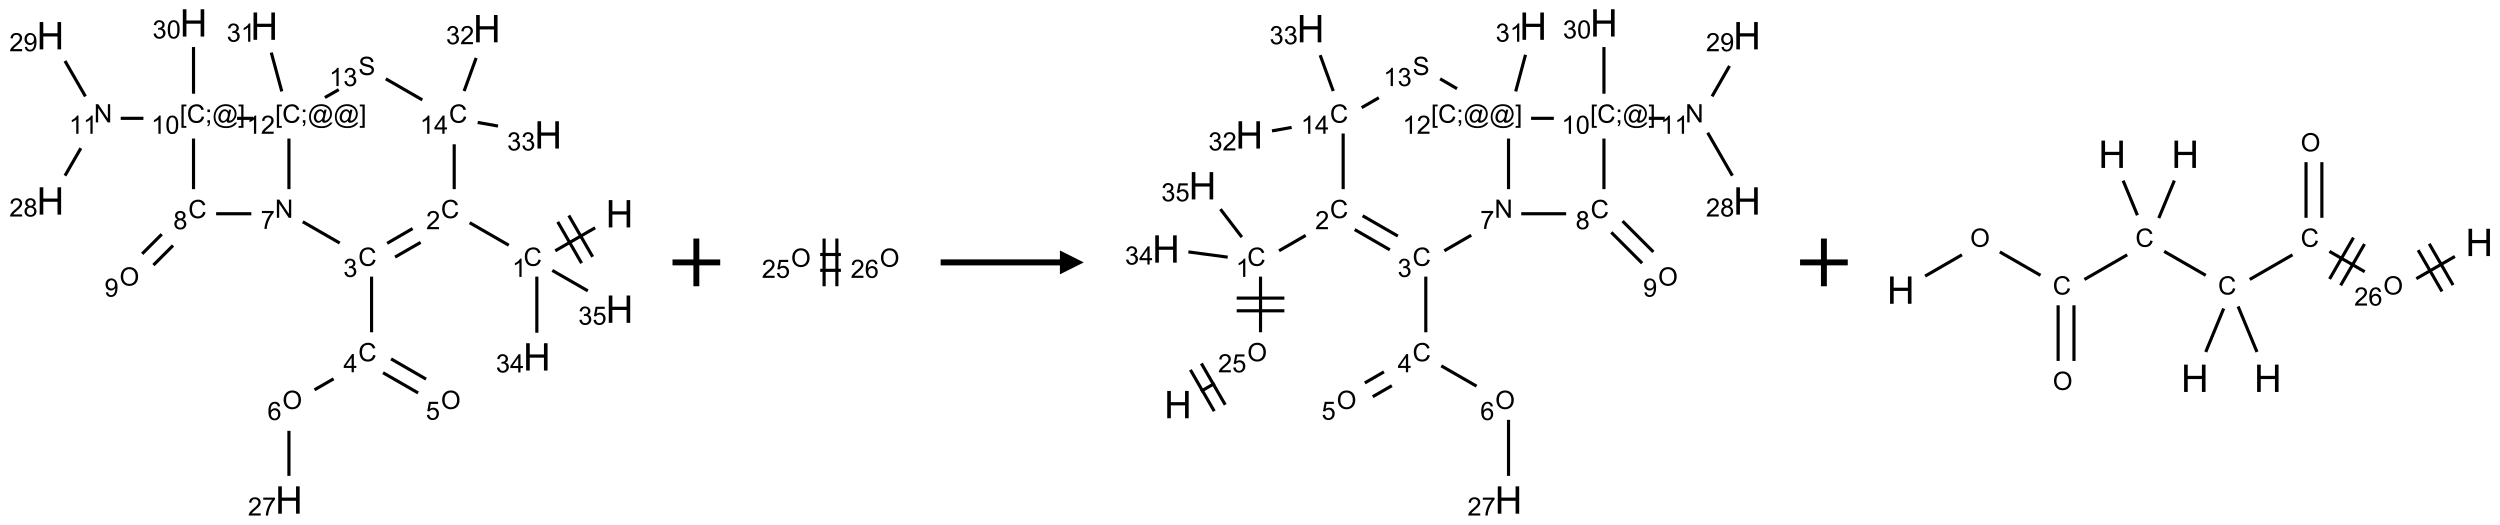 <?xml version="1.0" encoding="UTF-8"?>
<svg xmlns="http://www.w3.org/2000/svg" xmlns:xlink="http://www.w3.org/1999/xlink" width="1048" height="220" viewBox="0 0 1048 220">
<defs>
<g>
<g id="glyph-0-0">
<path d="M 2 0 L 2 -10 L 10 -10 L 10 0 Z M 2.25 -0.25 L 9.75 -0.25 L 9.75 -9.75 L 2.25 -9.75 Z M 2.25 -0.25 "/>
</g>
<g id="glyph-0-1">
<path d="M 1.281 0 L 1.281 -11.453 L 2.797 -11.453 L 2.797 -6.75 L 8.75 -6.75 L 8.75 -11.453 L 10.266 -11.453 L 10.266 0 L 8.75 0 L 8.75 -5.398 L 2.797 -5.398 L 2.797 0 Z M 1.281 0 "/>
</g>
<g id="glyph-1-0">
<path d="M 1.332 0 L 1.332 -6.668 L 6.668 -6.668 L 6.668 0 Z M 1.5 -0.168 L 6.5 -0.168 L 6.5 -6.5 L 1.5 -6.5 Z M 1.5 -0.168 "/>
</g>
<g id="glyph-1-1">
<path d="M 6.27 -2.676 L 7.281 -2.422 C 7.07 -1.594 6.688 -0.961 6.137 -0.523 C 5.586 -0.086 4.914 0.129 4.121 0.129 C 3.297 0.129 2.629 -0.039 2.113 -0.371 C 1.598 -0.707 1.203 -1.191 0.934 -1.828 C 0.664 -2.465 0.531 -3.145 0.531 -3.875 C 0.531 -4.672 0.684 -5.363 0.988 -5.957 C 1.293 -6.547 1.723 -6.996 2.285 -7.305 C 2.844 -7.613 3.461 -7.766 4.137 -7.766 C 4.898 -7.766 5.543 -7.57 6.062 -7.184 C 6.582 -6.793 6.945 -6.246 7.152 -5.543 L 6.156 -5.309 C 5.98 -5.863 5.723 -6.266 5.387 -6.52 C 5.051 -6.773 4.625 -6.902 4.113 -6.902 C 3.527 -6.902 3.039 -6.762 2.645 -6.48 C 2.25 -6.199 1.973 -5.82 1.812 -5.348 C 1.652 -4.871 1.574 -4.383 1.574 -3.879 C 1.574 -3.23 1.668 -2.664 1.855 -2.18 C 2.047 -1.695 2.34 -1.332 2.738 -1.094 C 3.137 -0.855 3.57 -0.734 4.035 -0.734 C 4.602 -0.734 5.082 -0.898 5.473 -1.223 C 5.867 -1.551 6.133 -2.035 6.27 -2.676 Z M 6.27 -2.676 "/>
</g>
<g id="glyph-1-2">
<path d="M 3.973 0 L 3.035 0 L 3.035 -5.973 C 2.809 -5.758 2.516 -5.543 2.148 -5.328 C 1.781 -5.113 1.453 -4.953 1.16 -4.844 L 1.16 -5.75 C 1.684 -5.996 2.145 -6.297 2.535 -6.645 C 2.93 -6.996 3.207 -7.336 3.371 -7.668 L 3.973 -7.668 Z M 3.973 0 "/>
</g>
<g id="glyph-1-3">
<path d="M 5.371 -0.902 L 5.371 0 L 0.324 0 C 0.316 -0.227 0.352 -0.441 0.434 -0.652 C 0.562 -0.996 0.766 -1.332 1.051 -1.668 C 1.332 -2 1.742 -2.387 2.277 -2.824 C 3.105 -3.504 3.668 -4.043 3.957 -4.441 C 4.25 -4.84 4.395 -5.215 4.395 -5.566 C 4.395 -5.938 4.262 -6.254 3.996 -6.508 C 3.73 -6.762 3.387 -6.891 2.957 -6.891 C 2.508 -6.891 2.145 -6.754 1.875 -6.484 C 1.605 -6.215 1.469 -5.84 1.465 -5.359 L 0.5 -5.457 C 0.566 -6.176 0.812 -6.727 1.246 -7.102 C 1.676 -7.477 2.254 -7.668 2.98 -7.668 C 3.711 -7.668 4.293 -7.465 4.719 -7.059 C 5.145 -6.652 5.359 -6.148 5.359 -5.547 C 5.359 -5.242 5.297 -4.941 5.172 -4.645 C 5.047 -4.352 4.84 -4.039 4.551 -3.715 C 4.262 -3.387 3.777 -2.938 3.105 -2.371 C 2.543 -1.898 2.18 -1.578 2.02 -1.41 C 1.859 -1.242 1.73 -1.07 1.625 -0.902 Z M 5.371 -0.902 "/>
</g>
<g id="glyph-1-4">
<path d="M 0.449 -2.016 L 1.387 -2.141 C 1.492 -1.609 1.676 -1.227 1.934 -0.992 C 2.191 -0.758 2.508 -0.641 2.879 -0.641 C 3.32 -0.641 3.695 -0.793 3.996 -1.098 C 4.301 -1.402 4.453 -1.781 4.453 -2.234 C 4.453 -2.664 4.312 -3.02 4.031 -3.301 C 3.75 -3.578 3.391 -3.719 2.957 -3.719 C 2.781 -3.719 2.562 -3.684 2.297 -3.613 L 2.402 -4.438 C 2.465 -4.43 2.516 -4.426 2.551 -4.426 C 2.949 -4.426 3.312 -4.531 3.629 -4.738 C 3.949 -4.949 4.109 -5.27 4.109 -5.703 C 4.109 -6.047 3.992 -6.332 3.762 -6.559 C 3.527 -6.785 3.227 -6.895 2.859 -6.895 C 2.496 -6.895 2.191 -6.781 1.949 -6.551 C 1.707 -6.324 1.547 -5.98 1.48 -5.52 L 0.543 -5.688 C 0.656 -6.316 0.918 -6.805 1.324 -7.148 C 1.73 -7.492 2.234 -7.668 2.84 -7.668 C 3.254 -7.668 3.641 -7.578 3.988 -7.398 C 4.34 -7.219 4.609 -6.977 4.793 -6.668 C 4.98 -6.359 5.074 -6.031 5.074 -5.684 C 5.074 -5.352 4.984 -5.051 4.809 -4.781 C 4.629 -4.512 4.367 -4.297 4.02 -4.137 C 4.473 -4.031 4.824 -3.816 5.074 -3.488 C 5.324 -3.16 5.449 -2.75 5.449 -2.254 C 5.449 -1.59 5.203 -1.023 4.719 -0.559 C 4.234 -0.098 3.617 0.137 2.875 0.137 C 2.203 0.137 1.648 -0.062 1.207 -0.465 C 0.762 -0.863 0.512 -1.379 0.449 -2.016 Z M 0.449 -2.016 "/>
</g>
<g id="glyph-1-5">
<path d="M 3.449 0 L 3.449 -1.828 L 0.137 -1.828 L 0.137 -2.688 L 3.621 -7.637 L 4.387 -7.637 L 4.387 -2.688 L 5.418 -2.688 L 5.418 -1.828 L 4.387 -1.828 L 4.387 0 Z M 3.449 -2.688 L 3.449 -6.129 L 1.059 -2.688 Z M 3.449 -2.688 "/>
</g>
<g id="glyph-1-6">
<path d="M 0.516 -3.719 C 0.516 -4.984 0.855 -5.977 1.535 -6.695 C 2.215 -7.414 3.094 -7.77 4.172 -7.77 C 4.875 -7.77 5.512 -7.602 6.078 -7.266 C 6.645 -6.93 7.074 -6.461 7.371 -5.855 C 7.668 -5.254 7.816 -4.57 7.816 -3.809 C 7.816 -3.035 7.66 -2.34 7.348 -1.73 C 7.035 -1.117 6.594 -0.656 6.02 -0.34 C 5.449 -0.027 4.828 0.129 4.168 0.129 C 3.449 0.129 2.805 -0.043 2.238 -0.391 C 1.672 -0.738 1.246 -1.211 0.953 -1.812 C 0.66 -2.414 0.516 -3.047 0.516 -3.719 Z M 1.559 -3.703 C 1.559 -2.781 1.805 -2.059 2.301 -1.527 C 2.793 -1 3.414 -0.734 4.16 -0.734 C 4.922 -0.734 5.547 -1 6.039 -1.535 C 6.531 -2.07 6.777 -2.828 6.777 -3.812 C 6.777 -4.434 6.672 -4.977 6.461 -5.441 C 6.25 -5.902 5.945 -6.262 5.539 -6.52 C 5.133 -6.773 4.68 -6.902 4.176 -6.902 C 3.461 -6.902 2.848 -6.656 2.332 -6.164 C 1.816 -5.672 1.559 -4.852 1.559 -3.703 Z M 1.559 -3.703 "/>
</g>
<g id="glyph-1-7">
<path d="M 0.441 -2 L 1.426 -2.082 C 1.5 -1.605 1.668 -1.242 1.934 -1.004 C 2.199 -0.762 2.52 -0.641 2.895 -0.641 C 3.348 -0.641 3.73 -0.812 4.043 -1.152 C 4.355 -1.492 4.512 -1.941 4.512 -2.504 C 4.512 -3.039 4.359 -3.461 4.059 -3.77 C 3.758 -4.078 3.367 -4.234 2.879 -4.234 C 2.578 -4.234 2.305 -4.164 2.062 -4.027 C 1.82 -3.891 1.629 -3.715 1.488 -3.496 L 0.609 -3.609 L 1.348 -7.531 L 5.145 -7.531 L 5.145 -6.637 L 2.098 -6.637 L 1.688 -4.582 C 2.145 -4.902 2.625 -5.062 3.129 -5.062 C 3.797 -5.062 4.359 -4.832 4.816 -4.371 C 5.277 -3.91 5.504 -3.312 5.504 -2.59 C 5.504 -1.898 5.305 -1.301 4.902 -0.797 C 4.41 -0.18 3.742 0.129 2.895 0.129 C 2.199 0.129 1.633 -0.062 1.195 -0.453 C 0.758 -0.844 0.504 -1.359 0.441 -2 Z M 0.441 -2 "/>
</g>
<g id="glyph-1-8">
<path d="M 5.309 -5.766 L 4.375 -5.691 C 4.293 -6.059 4.172 -6.328 4.02 -6.496 C 3.766 -6.762 3.453 -6.895 3.082 -6.895 C 2.785 -6.895 2.523 -6.812 2.297 -6.645 C 2 -6.43 1.77 -6.117 1.598 -5.703 C 1.43 -5.289 1.34 -4.703 1.332 -3.938 C 1.559 -4.281 1.836 -4.535 2.16 -4.703 C 2.488 -4.871 2.828 -4.953 3.188 -4.953 C 3.812 -4.953 4.344 -4.723 4.785 -4.262 C 5.223 -3.801 5.441 -3.207 5.441 -2.48 C 5.441 -2 5.34 -1.555 5.133 -1.145 C 4.926 -0.73 4.641 -0.418 4.281 -0.199 C 3.922 0.02 3.512 0.129 3.051 0.129 C 2.27 0.129 1.633 -0.156 1.141 -0.73 C 0.648 -1.305 0.402 -2.254 0.402 -3.574 C 0.402 -5.051 0.672 -6.121 1.219 -6.793 C 1.695 -7.375 2.336 -7.668 3.141 -7.668 C 3.742 -7.668 4.234 -7.5 4.617 -7.16 C 5 -6.824 5.23 -6.359 5.309 -5.766 Z M 1.48 -2.473 C 1.48 -2.152 1.547 -1.844 1.684 -1.547 C 1.82 -1.25 2.016 -1.027 2.262 -0.871 C 2.508 -0.719 2.766 -0.641 3.035 -0.641 C 3.434 -0.641 3.773 -0.801 4.059 -1.121 C 4.344 -1.441 4.484 -1.875 4.484 -2.422 C 4.484 -2.949 4.344 -3.367 4.062 -3.668 C 3.781 -3.973 3.426 -4.125 3 -4.125 C 2.578 -4.125 2.219 -3.973 1.922 -3.668 C 1.625 -3.363 1.48 -2.969 1.48 -2.473 Z M 1.48 -2.473 "/>
</g>
<g id="glyph-1-9">
<path d="M 0.504 -6.637 L 0.504 -7.535 L 5.449 -7.535 L 5.449 -6.809 C 4.961 -6.289 4.48 -5.602 4.004 -4.746 C 3.527 -3.887 3.156 -3.004 2.895 -2.098 C 2.707 -1.461 2.59 -0.762 2.535 0 L 1.574 0 C 1.582 -0.602 1.703 -1.328 1.926 -2.176 C 2.152 -3.027 2.477 -3.848 2.898 -4.637 C 3.32 -5.426 3.77 -6.094 4.246 -6.637 Z M 0.504 -6.637 "/>
</g>
<g id="glyph-1-10">
<path d="M 0.812 0 L 0.812 -7.637 L 1.848 -7.637 L 5.859 -1.641 L 5.859 -7.637 L 6.828 -7.637 L 6.828 0 L 5.793 0 L 1.781 -6 L 1.781 0 Z M 0.812 0 "/>
</g>
<g id="glyph-1-11">
<path d="M 1.887 -4.141 C 1.496 -4.281 1.207 -4.484 1.02 -4.75 C 0.832 -5.016 0.738 -5.328 0.738 -5.699 C 0.738 -6.254 0.938 -6.719 1.34 -7.098 C 1.738 -7.477 2.27 -7.668 2.934 -7.668 C 3.598 -7.668 4.137 -7.473 4.543 -7.086 C 4.949 -6.699 5.152 -6.227 5.152 -5.672 C 5.152 -5.316 5.059 -5.008 4.871 -4.746 C 4.688 -4.484 4.406 -4.281 4.027 -4.141 C 4.496 -3.988 4.852 -3.742 5.098 -3.402 C 5.34 -3.062 5.465 -2.656 5.465 -2.184 C 5.465 -1.531 5.234 -0.98 4.77 -0.535 C 4.309 -0.09 3.703 0.129 2.949 0.129 C 2.195 0.129 1.586 -0.094 1.125 -0.539 C 0.664 -0.984 0.434 -1.543 0.434 -2.207 C 0.434 -2.703 0.559 -3.121 0.809 -3.457 C 1.062 -3.793 1.422 -4.02 1.887 -4.141 Z M 1.699 -5.73 C 1.699 -5.367 1.812 -5.074 2.047 -4.844 C 2.281 -4.613 2.582 -4.5 2.953 -4.5 C 3.312 -4.5 3.609 -4.613 3.84 -4.84 C 4.07 -5.066 4.188 -5.348 4.188 -5.676 C 4.188 -6.02 4.07 -6.309 3.832 -6.543 C 3.594 -6.777 3.297 -6.895 2.941 -6.895 C 2.586 -6.895 2.289 -6.781 2.051 -6.551 C 1.816 -6.324 1.699 -6.047 1.699 -5.73 Z M 1.395 -2.203 C 1.395 -1.938 1.461 -1.676 1.586 -1.426 C 1.711 -1.176 1.902 -0.984 2.152 -0.848 C 2.402 -0.711 2.672 -0.641 2.957 -0.641 C 3.406 -0.641 3.777 -0.785 4.066 -1.074 C 4.359 -1.363 4.504 -1.727 4.504 -2.172 C 4.504 -2.625 4.355 -2.996 4.055 -3.293 C 3.754 -3.586 3.379 -3.734 2.926 -3.734 C 2.484 -3.734 2.121 -3.59 1.832 -3.297 C 1.543 -3.004 1.395 -2.641 1.395 -2.203 Z M 1.395 -2.203 "/>
</g>
<g id="glyph-1-12">
<path d="M 0.582 -1.766 L 1.484 -1.848 C 1.562 -1.426 1.707 -1.117 1.922 -0.926 C 2.137 -0.734 2.414 -0.641 2.75 -0.641 C 3.039 -0.641 3.289 -0.707 3.508 -0.84 C 3.727 -0.973 3.902 -1.148 4.043 -1.367 C 4.18 -1.586 4.297 -1.887 4.391 -2.262 C 4.484 -2.637 4.531 -3.016 4.531 -3.406 C 4.531 -3.449 4.531 -3.512 4.527 -3.594 C 4.34 -3.297 4.082 -3.055 3.758 -2.867 C 3.434 -2.68 3.082 -2.59 2.703 -2.59 C 2.07 -2.59 1.535 -2.816 1.098 -3.277 C 0.66 -3.734 0.441 -4.34 0.441 -5.09 C 0.441 -5.863 0.672 -6.484 1.129 -6.957 C 1.586 -7.43 2.156 -7.668 2.844 -7.668 C 3.34 -7.668 3.793 -7.531 4.207 -7.266 C 4.617 -7 4.93 -6.617 5.145 -6.121 C 5.355 -5.629 5.465 -4.91 5.465 -3.973 C 5.465 -2.996 5.359 -2.223 5.145 -1.645 C 4.934 -1.066 4.617 -0.625 4.199 -0.324 C 3.781 -0.02 3.293 0.129 2.73 0.129 C 2.133 0.129 1.645 -0.035 1.266 -0.367 C 0.887 -0.699 0.66 -1.164 0.582 -1.766 Z M 4.422 -5.137 C 4.422 -5.676 4.277 -6.102 3.992 -6.418 C 3.707 -6.734 3.359 -6.891 2.957 -6.891 C 2.543 -6.891 2.18 -6.719 1.871 -6.379 C 1.562 -6.039 1.406 -5.598 1.406 -5.059 C 1.406 -4.57 1.555 -4.176 1.848 -3.871 C 2.141 -3.566 2.5 -3.418 2.934 -3.418 C 3.367 -3.418 3.723 -3.57 4.004 -3.871 C 4.281 -4.176 4.422 -4.598 4.422 -5.137 Z M 4.422 -5.137 "/>
</g>
<g id="glyph-1-13">
<path d="M 0.723 2.121 L 0.723 -7.637 L 2.793 -7.637 L 2.793 -6.859 L 1.66 -6.859 L 1.66 1.344 L 2.793 1.344 L 2.793 2.121 Z M 0.723 2.121 "/>
</g>
<g id="glyph-1-14">
<path d="M 0.949 -4.465 L 0.949 -5.531 L 2.016 -5.531 L 2.016 -4.465 Z M 0.949 0 L 0.949 -1.066 L 2.016 -1.066 L 2.016 0 C 2.016 0.391 1.945 0.711 1.809 0.949 C 1.668 1.191 1.449 1.379 1.145 1.512 L 0.887 1.109 C 1.082 1.023 1.23 0.895 1.324 0.727 C 1.418 0.559 1.469 0.316 1.48 0 Z M 0.949 0 "/>
</g>
<g id="glyph-1-15">
<path d="M 6.047 -0.848 C 5.82 -0.59 5.57 -0.379 5.289 -0.223 C 5.008 -0.062 4.73 0.016 4.449 0.016 C 4.141 0.016 3.84 -0.074 3.547 -0.254 C 3.254 -0.434 3.02 -0.715 2.836 -1.09 C 2.652 -1.465 2.562 -1.875 2.562 -2.324 C 2.562 -2.875 2.703 -3.43 2.988 -3.98 C 3.27 -4.535 3.621 -4.953 4.043 -5.23 C 4.461 -5.508 4.871 -5.645 5.266 -5.645 C 5.566 -5.645 5.855 -5.566 6.129 -5.41 C 6.402 -5.25 6.641 -5.012 6.84 -4.688 L 7.016 -5.496 L 7.949 -5.496 L 7.199 -2 C 7.094 -1.516 7.043 -1.246 7.043 -1.191 C 7.043 -1.098 7.078 -1.02 7.148 -0.949 C 7.219 -0.883 7.305 -0.848 7.406 -0.848 C 7.59 -0.848 7.832 -0.953 8.129 -1.168 C 8.527 -1.445 8.84 -1.816 9.07 -2.285 C 9.301 -2.75 9.418 -3.234 9.418 -3.73 C 9.418 -4.309 9.27 -4.852 8.973 -5.355 C 8.676 -5.859 8.23 -6.262 7.645 -6.562 C 7.055 -6.863 6.406 -7.016 5.691 -7.016 C 4.879 -7.016 4.137 -6.824 3.465 -6.445 C 2.793 -6.066 2.273 -5.52 1.902 -4.809 C 1.535 -4.098 1.348 -3.34 1.348 -2.527 C 1.348 -1.676 1.535 -0.941 1.902 -0.328 C 2.273 0.285 2.809 0.742 3.508 1.035 C 4.207 1.328 4.984 1.473 5.832 1.473 C 6.742 1.473 7.504 1.32 8.121 1.016 C 8.734 0.711 9.195 0.34 9.5 -0.098 L 10.441 -0.098 C 10.266 0.266 9.961 0.637 9.531 1.016 C 9.102 1.395 8.59 1.695 7.996 1.914 C 7.402 2.133 6.688 2.246 5.848 2.246 C 5.078 2.246 4.367 2.145 3.715 1.949 C 3.066 1.75 2.512 1.453 2.051 1.055 C 1.594 0.656 1.25 0.199 1.016 -0.316 C 0.723 -0.973 0.578 -1.684 0.578 -2.441 C 0.578 -3.289 0.75 -4.098 1.098 -4.863 C 1.523 -5.805 2.125 -6.527 2.902 -7.027 C 3.684 -7.527 4.629 -7.777 5.738 -7.777 C 6.602 -7.777 7.375 -7.602 8.059 -7.246 C 8.746 -6.895 9.285 -6.371 9.684 -5.672 C 10.02 -5.07 10.188 -4.418 10.188 -3.715 C 10.188 -2.707 9.832 -1.812 9.125 -1.031 C 8.492 -0.328 7.801 0.02 7.051 0.02 C 6.812 0.02 6.617 -0.016 6.473 -0.09 C 6.324 -0.16 6.215 -0.266 6.145 -0.402 C 6.102 -0.488 6.066 -0.637 6.047 -0.848 Z M 3.527 -2.262 C 3.527 -1.785 3.641 -1.414 3.863 -1.152 C 4.09 -0.887 4.348 -0.754 4.641 -0.754 C 4.836 -0.754 5.039 -0.812 5.254 -0.93 C 5.469 -1.047 5.676 -1.219 5.871 -1.449 C 6.066 -1.676 6.23 -1.969 6.355 -2.32 C 6.48 -2.672 6.543 -3.027 6.543 -3.379 C 6.543 -3.852 6.426 -4.219 6.191 -4.48 C 5.957 -4.738 5.672 -4.871 5.332 -4.871 C 5.109 -4.871 4.902 -4.812 4.707 -4.699 C 4.512 -4.586 4.32 -4.406 4.137 -4.156 C 3.953 -3.906 3.805 -3.602 3.691 -3.246 C 3.582 -2.887 3.527 -2.559 3.527 -2.262 Z M 3.527 -2.262 "/>
</g>
<g id="glyph-1-16">
<path d="M 2.27 2.121 L 0.203 2.121 L 0.203 1.344 L 1.332 1.344 L 1.332 -6.859 L 0.203 -6.859 L 0.203 -7.637 L 2.27 -7.637 Z M 2.27 2.121 "/>
</g>
<g id="glyph-1-17">
<path d="M 0.441 -3.766 C 0.441 -4.668 0.535 -5.395 0.723 -5.945 C 0.906 -6.496 1.184 -6.922 1.551 -7.219 C 1.918 -7.516 2.375 -7.668 2.934 -7.668 C 3.344 -7.668 3.703 -7.586 4.012 -7.418 C 4.32 -7.254 4.574 -7.016 4.777 -6.707 C 4.977 -6.395 5.137 -6.016 5.25 -5.57 C 5.363 -5.125 5.422 -4.523 5.422 -3.766 C 5.422 -2.871 5.328 -2.148 5.145 -1.598 C 4.961 -1.047 4.688 -0.621 4.32 -0.32 C 3.953 -0.02 3.492 0.129 2.934 0.129 C 2.195 0.129 1.617 -0.133 1.199 -0.66 C 0.695 -1.297 0.441 -2.332 0.441 -3.766 Z M 1.406 -3.766 C 1.406 -2.512 1.555 -1.68 1.848 -1.262 C 2.141 -0.848 2.5 -0.641 2.934 -0.641 C 3.363 -0.641 3.727 -0.848 4.02 -1.266 C 4.312 -1.684 4.457 -2.516 4.457 -3.766 C 4.457 -5.023 4.312 -5.859 4.02 -6.27 C 3.727 -6.684 3.359 -6.891 2.922 -6.891 C 2.492 -6.891 2.148 -6.707 1.891 -6.344 C 1.566 -5.879 1.406 -5.02 1.406 -3.766 Z M 1.406 -3.766 "/>
</g>
<g id="glyph-1-18">
<path d="M 0.48 -2.453 L 1.434 -2.535 C 1.477 -2.152 1.582 -1.84 1.746 -1.598 C 1.91 -1.352 2.168 -1.152 2.516 -1.004 C 2.863 -0.852 3.254 -0.777 3.688 -0.777 C 4.074 -0.777 4.414 -0.832 4.707 -0.949 C 5.004 -1.062 5.223 -1.219 5.367 -1.418 C 5.512 -1.617 5.582 -1.836 5.582 -2.074 C 5.582 -2.312 5.516 -2.523 5.375 -2.699 C 5.234 -2.879 5.008 -3.031 4.688 -3.152 C 4.484 -3.23 4.031 -3.355 3.328 -3.523 C 2.625 -3.691 2.137 -3.852 1.855 -4 C 1.488 -4.191 1.219 -4.43 1.039 -4.711 C 0.859 -4.992 0.77 -5.312 0.77 -5.66 C 0.77 -6.047 0.879 -6.406 1.098 -6.742 C 1.316 -7.078 1.637 -7.332 2.059 -7.504 C 2.477 -7.68 2.945 -7.766 3.457 -7.766 C 4.023 -7.766 4.523 -7.676 4.957 -7.492 C 5.387 -7.309 5.719 -7.043 5.953 -6.688 C 6.188 -6.332 6.312 -5.934 6.328 -5.484 L 5.359 -5.41 C 5.309 -5.895 5.133 -6.258 4.832 -6.504 C 4.531 -6.75 4.086 -6.875 3.5 -6.875 C 2.891 -6.875 2.445 -6.762 2.164 -6.539 C 1.883 -6.316 1.746 -6.047 1.746 -5.73 C 1.746 -5.457 1.844 -5.23 2.043 -5.051 C 2.238 -4.875 2.742 -4.695 3.566 -4.508 C 4.387 -4.32 4.949 -4.16 5.254 -4.02 C 5.699 -3.816 6.027 -3.555 6.238 -3.242 C 6.449 -2.93 6.559 -2.566 6.559 -2.156 C 6.559 -1.75 6.441 -1.367 6.207 -1.008 C 5.977 -0.648 5.641 -0.367 5.207 -0.168 C 4.77 0.031 4.281 0.129 3.734 0.129 C 3.043 0.129 2.465 0.031 1.996 -0.172 C 1.531 -0.375 1.164 -0.676 0.898 -1.082 C 0.633 -1.484 0.492 -1.941 0.48 -2.453 Z M 0.48 -2.453 "/>
</g>
</g>
</defs>
<path fill="none" stroke-width="0.033" stroke-linecap="butt" stroke-linejoin="miter" stroke="rgb(0%, 0%, 0%)" stroke-opacity="1" stroke-miterlimit="10" d="M 5.709 2.147 L 5.291 2.388 " transform="matrix(40, 0, 0, 40, 21.123, 9.604)"/>
<path fill="none" stroke-width="0.033" stroke-linecap="butt" stroke-linejoin="miter" stroke="rgb(0%, 0%, 0%)" stroke-opacity="1" stroke-miterlimit="10" d="M 5.317 2.085 L 5.567 2.518 " transform="matrix(40, 0, 0, 40, 21.123, 9.604)"/>
<path fill="none" stroke-width="0.033" stroke-linecap="butt" stroke-linejoin="miter" stroke="rgb(0%, 0%, 0%)" stroke-opacity="1" stroke-miterlimit="10" d="M 5.433 2.018 L 5.683 2.451 " transform="matrix(40, 0, 0, 40, 21.123, 9.604)"/>
<path fill="none" stroke-width="0.033" stroke-linecap="butt" stroke-linejoin="miter" stroke="rgb(0%, 0%, 0%)" stroke-opacity="1" stroke-miterlimit="10" d="M 4.804 2.33 L 4.394 2.094 " transform="matrix(40, 0, 0, 40, 21.123, 9.604)"/>
<path fill="none" stroke-width="0.033" stroke-linecap="butt" stroke-linejoin="miter" stroke="rgb(0%, 0%, 0%)" stroke-opacity="1" stroke-miterlimit="10" d="M 3.796 2.155 L 3.529 2.31 " transform="matrix(40, 0, 0, 40, 21.123, 9.604)"/>
<path fill="none" stroke-width="0.033" stroke-linecap="butt" stroke-linejoin="miter" stroke="rgb(0%, 0%, 0%)" stroke-opacity="1" stroke-miterlimit="10" d="M 3.88 2.3 L 3.612 2.454 " transform="matrix(40, 0, 0, 40, 21.123, 9.604)"/>
<path fill="none" stroke-width="0.033" stroke-linecap="butt" stroke-linejoin="miter" stroke="rgb(0%, 0%, 0%)" stroke-opacity="1" stroke-miterlimit="10" d="M 3.366 2.659 L 3.366 3.242 " transform="matrix(40, 0, 0, 40, 21.123, 9.604)"/>
<path fill="none" stroke-width="0.033" stroke-linecap="butt" stroke-linejoin="miter" stroke="rgb(0%, 0%, 0%)" stroke-opacity="1" stroke-miterlimit="10" d="M 3.486 3.666 L 3.854 3.878 " transform="matrix(40, 0, 0, 40, 21.123, 9.604)"/>
<path fill="none" stroke-width="0.033" stroke-linecap="butt" stroke-linejoin="miter" stroke="rgb(0%, 0%, 0%)" stroke-opacity="1" stroke-miterlimit="10" d="M 3.57 3.521 L 3.937 3.733 " transform="matrix(40, 0, 0, 40, 21.123, 9.604)"/>
<path fill="none" stroke-width="0.033" stroke-linecap="butt" stroke-linejoin="miter" stroke="rgb(0%, 0%, 0%)" stroke-opacity="1" stroke-miterlimit="10" d="M 2.968 3.73 L 2.768 3.845 " transform="matrix(40, 0, 0, 40, 21.123, 9.604)"/>
<path fill="none" stroke-width="0.033" stroke-linecap="butt" stroke-linejoin="miter" stroke="rgb(0%, 0%, 0%)" stroke-opacity="1" stroke-miterlimit="10" d="M 2.5 4.275 L 2.5 4.747 " transform="matrix(40, 0, 0, 40, 21.123, 9.604)"/>
<path fill="none" stroke-width="0.033" stroke-linecap="butt" stroke-linejoin="miter" stroke="rgb(0%, 0%, 0%)" stroke-opacity="1" stroke-miterlimit="10" d="M 3.032 2.307 L 2.645 2.084 " transform="matrix(40, 0, 0, 40, 21.123, 9.604)"/>
<path fill="none" stroke-width="0.033" stroke-linecap="butt" stroke-linejoin="miter" stroke="rgb(0%, 0%, 0%)" stroke-opacity="1" stroke-miterlimit="10" d="M 2.106 2 L 1.737 2 " transform="matrix(40, 0, 0, 40, 21.123, 9.604)"/>
<path fill="none" stroke-width="0.033" stroke-linecap="butt" stroke-linejoin="miter" stroke="rgb(0%, 0%, 0%)" stroke-opacity="1" stroke-miterlimit="10" d="M 1.167 2.215 L 0.962 2.42 " transform="matrix(40, 0, 0, 40, 21.123, 9.604)"/>
<path fill="none" stroke-width="0.033" stroke-linecap="butt" stroke-linejoin="miter" stroke="rgb(0%, 0%, 0%)" stroke-opacity="1" stroke-miterlimit="10" d="M 1.285 2.333 L 1.08 2.538 " transform="matrix(40, 0, 0, 40, 21.123, 9.604)"/>
<path fill="none" stroke-width="0.033" stroke-linecap="butt" stroke-linejoin="miter" stroke="rgb(0%, 0%, 0%)" stroke-opacity="1" stroke-miterlimit="10" d="M 1.5 1.742 L 1.5 1.212 " transform="matrix(40, 0, 0, 40, 21.123, 9.604)"/>
<path fill="none" stroke-width="0.033" stroke-linecap="butt" stroke-linejoin="miter" stroke="rgb(0%, 0%, 0%)" stroke-opacity="1" stroke-miterlimit="10" d="M 0.975 1 L 0.737 1 " transform="matrix(40, 0, 0, 40, 21.123, 9.604)"/>
<path fill="none" stroke-width="0.033" stroke-linecap="butt" stroke-linejoin="miter" stroke="rgb(0%, 0%, 0%)" stroke-opacity="1" stroke-miterlimit="10" d="M 0.319 1.313 L 0.153 1.601 " transform="matrix(40, 0, 0, 40, 21.123, 9.604)"/>
<path fill="none" stroke-width="0.033" stroke-linecap="butt" stroke-linejoin="miter" stroke="rgb(0%, 0%, 0%)" stroke-opacity="1" stroke-miterlimit="10" d="M 0.367 0.77 L 0.153 0.399 " transform="matrix(40, 0, 0, 40, 21.123, 9.604)"/>
<path fill="none" stroke-width="0.033" stroke-linecap="butt" stroke-linejoin="miter" stroke="rgb(0%, 0%, 0%)" stroke-opacity="1" stroke-miterlimit="10" d="M 1.5 0.742 L 1.5 0.253 " transform="matrix(40, 0, 0, 40, 21.123, 9.604)"/>
<path fill="none" stroke-width="0.033" stroke-linecap="butt" stroke-linejoin="miter" stroke="rgb(0%, 0%, 0%)" stroke-opacity="1" stroke-miterlimit="10" d="M 1.956 1 L 2.123 1 " transform="matrix(40, 0, 0, 40, 21.123, 9.604)"/>
<path fill="none" stroke-width="0.033" stroke-linecap="butt" stroke-linejoin="miter" stroke="rgb(0%, 0%, 0%)" stroke-opacity="1" stroke-miterlimit="10" d="M 2.5 1.212 L 2.5 1.742 " transform="matrix(40, 0, 0, 40, 21.123, 9.604)"/>
<path fill="none" stroke-width="0.033" stroke-linecap="butt" stroke-linejoin="miter" stroke="rgb(0%, 0%, 0%)" stroke-opacity="1" stroke-miterlimit="10" d="M 2.425 0.718 L 2.315 0.311 " transform="matrix(40, 0, 0, 40, 21.123, 9.604)"/>
<path fill="none" stroke-width="0.033" stroke-linecap="butt" stroke-linejoin="miter" stroke="rgb(0%, 0%, 0%)" stroke-opacity="1" stroke-miterlimit="10" d="M 2.877 0.782 L 3.022 0.699 " transform="matrix(40, 0, 0, 40, 21.123, 9.604)"/>
<path fill="none" stroke-width="0.033" stroke-linecap="butt" stroke-linejoin="miter" stroke="rgb(0%, 0%, 0%)" stroke-opacity="1" stroke-miterlimit="10" d="M 3.515 0.586 L 3.898 0.807 " transform="matrix(40, 0, 0, 40, 21.123, 9.604)"/>
<path fill="none" stroke-width="0.033" stroke-linecap="butt" stroke-linejoin="miter" stroke="rgb(0%, 0%, 0%)" stroke-opacity="1" stroke-miterlimit="10" d="M 4.232 1.272 L 4.232 1.742 " transform="matrix(40, 0, 0, 40, 21.123, 9.604)"/>
<path fill="none" stroke-width="0.033" stroke-linecap="butt" stroke-linejoin="miter" stroke="rgb(0%, 0%, 0%)" stroke-opacity="1" stroke-miterlimit="10" d="M 4.336 0.714 L 4.462 0.367 " transform="matrix(40, 0, 0, 40, 21.123, 9.604)"/>
<path fill="none" stroke-width="0.033" stroke-linecap="butt" stroke-linejoin="miter" stroke="rgb(0%, 0%, 0%)" stroke-opacity="1" stroke-miterlimit="10" d="M 4.478 1.043 L 4.691 1.081 " transform="matrix(40, 0, 0, 40, 21.123, 9.604)"/>
<path fill="none" stroke-width="0.033" stroke-linecap="butt" stroke-linejoin="miter" stroke="rgb(0%, 0%, 0%)" stroke-opacity="1" stroke-miterlimit="10" d="M 5.098 2.659 L 5.098 3.247 " transform="matrix(40, 0, 0, 40, 21.123, 9.604)"/>
<path fill="none" stroke-width="0.033" stroke-linecap="butt" stroke-linejoin="miter" stroke="rgb(0%, 0%, 0%)" stroke-opacity="1" stroke-miterlimit="10" d="M 5.26 2.594 L 5.632 2.808 " transform="matrix(40, 0, 0, 40, 21.123, 9.604)"/>
<g fill="rgb(0%, 0%, 0%)" fill-opacity="1">
<use xlink:href="#glyph-0-1" x="253.914" y="95.332"/>
</g>
<g fill="rgb(0%, 0%, 0%)" fill-opacity="1">
<use xlink:href="#glyph-1-1" x="219.453" y="111.449"/>
</g>
<g fill="rgb(0%, 0%, 0%)" fill-opacity="1">
<use xlink:href="#glyph-1-2" x="214.676" y="116.086"/>
</g>
<g fill="rgb(0%, 0%, 0%)" fill-opacity="1">
<use xlink:href="#glyph-1-1" x="184.812" y="91.449"/>
</g>
<g fill="rgb(0%, 0%, 0%)" fill-opacity="1">
<use xlink:href="#glyph-1-3" x="178.641" y="96.086"/>
</g>
<g fill="rgb(0%, 0%, 0%)" fill-opacity="1">
<use xlink:href="#glyph-1-1" x="150.172" y="111.449"/>
</g>
<g fill="rgb(0%, 0%, 0%)" fill-opacity="1">
<use xlink:href="#glyph-1-4" x="143.922" y="116.086"/>
</g>
<g fill="rgb(0%, 0%, 0%)" fill-opacity="1">
<use xlink:href="#glyph-1-1" x="150.172" y="151.449"/>
</g>
<g fill="rgb(0%, 0%, 0%)" fill-opacity="1">
<use xlink:href="#glyph-1-5" x="143.953" y="156.055"/>
</g>
<g fill="rgb(0%, 0%, 0%)" fill-opacity="1">
<use xlink:href="#glyph-1-6" x="184.828" y="171.453"/>
</g>
<g fill="rgb(0%, 0%, 0%)" fill-opacity="1">
<use xlink:href="#glyph-1-7" x="178.504" y="175.953"/>
</g>
<g fill="rgb(0%, 0%, 0%)" fill-opacity="1">
<use xlink:href="#glyph-1-6" x="118.367" y="171.453"/>
</g>
<g fill="rgb(0%, 0%, 0%)" fill-opacity="1">
<use xlink:href="#glyph-1-8" x="112.105" y="176.086"/>
</g>
<g fill="rgb(0%, 0%, 0%)" fill-opacity="1">
<use xlink:href="#glyph-0-1" x="115.352" y="215.332"/>
</g>
<g fill="rgb(0%, 0%, 0%)" fill-opacity="1">
<use xlink:href="#glyph-1-3" x="103.918" y="216.125"/>
<use xlink:href="#glyph-1-9" x="109.85" y="216.125"/>
</g>
<g fill="rgb(0%, 0%, 0%)" fill-opacity="1">
<use xlink:href="#glyph-1-10" x="115.25" y="91.316"/>
</g>
<g fill="rgb(0%, 0%, 0%)" fill-opacity="1">
<use xlink:href="#glyph-1-9" x="109.277" y="95.957"/>
</g>
<g fill="rgb(0%, 0%, 0%)" fill-opacity="1">
<use xlink:href="#glyph-1-1" x="78.906" y="91.449"/>
</g>
<g fill="rgb(0%, 0%, 0%)" fill-opacity="1">
<use xlink:href="#glyph-1-11" x="72.637" y="96.086"/>
</g>
<g fill="rgb(0%, 0%, 0%)" fill-opacity="1">
<use xlink:href="#glyph-1-6" x="50.086" y="119.738"/>
</g>
<g fill="rgb(0%, 0%, 0%)" fill-opacity="1">
<use xlink:href="#glyph-1-12" x="43.801" y="124.367"/>
</g>
<g fill="rgb(0%, 0%, 0%)" fill-opacity="1">
<use xlink:href="#glyph-1-13" x="75.336" y="51.457"/>
<use xlink:href="#glyph-1-1" x="78.299" y="51.457"/>
<use xlink:href="#glyph-1-14" x="86.003" y="51.457"/>
<use xlink:href="#glyph-1-15" x="88.966" y="51.457"/>
<use xlink:href="#glyph-1-16" x="99.794" y="51.457"/>
</g>
<g fill="rgb(0%, 0%, 0%)" fill-opacity="1">
<use xlink:href="#glyph-1-2" x="63.371" y="56.086"/>
<use xlink:href="#glyph-1-17" x="69.303" y="56.086"/>
</g>
<g fill="rgb(0%, 0%, 0%)" fill-opacity="1">
<use xlink:href="#glyph-1-10" x="39.359" y="51.316"/>
</g>
<g fill="rgb(0%, 0%, 0%)" fill-opacity="1">
<use xlink:href="#glyph-1-2" x="28.93" y="56.086"/>
<use xlink:href="#glyph-1-2" x="34.862" y="56.086"/>
</g>
<g fill="rgb(0%, 0%, 0%)" fill-opacity="1">
<use xlink:href="#glyph-0-1" x="15.352" y="89.973"/>
</g>
<g fill="rgb(0%, 0%, 0%)" fill-opacity="1">
<use xlink:href="#glyph-1-3" x="3.902" y="90.766"/>
<use xlink:href="#glyph-1-11" x="9.835" y="90.766"/>
</g>
<g fill="rgb(0%, 0%, 0%)" fill-opacity="1">
<use xlink:href="#glyph-0-1" x="15.352" y="20.691"/>
</g>
<g fill="rgb(0%, 0%, 0%)" fill-opacity="1">
<use xlink:href="#glyph-1-3" x="3.902" y="21.48"/>
<use xlink:href="#glyph-1-12" x="9.835" y="21.48"/>
</g>
<g fill="rgb(0%, 0%, 0%)" fill-opacity="1">
<use xlink:href="#glyph-0-1" x="75.352" y="15.332"/>
</g>
<g fill="rgb(0%, 0%, 0%)" fill-opacity="1">
<use xlink:href="#glyph-1-4" x="63.941" y="16.125"/>
<use xlink:href="#glyph-1-17" x="69.874" y="16.125"/>
</g>
<g fill="rgb(0%, 0%, 0%)" fill-opacity="1">
<use xlink:href="#glyph-1-13" x="115.336" y="51.457"/>
<use xlink:href="#glyph-1-1" x="118.299" y="51.457"/>
<use xlink:href="#glyph-1-14" x="126.003" y="51.457"/>
<use xlink:href="#glyph-1-15" x="128.966" y="51.457"/>
<use xlink:href="#glyph-1-15" x="139.794" y="51.457"/>
<use xlink:href="#glyph-1-16" x="150.622" y="51.457"/>
</g>
<g fill="rgb(0%, 0%, 0%)" fill-opacity="1">
<use xlink:href="#glyph-1-2" x="103.422" y="56.086"/>
<use xlink:href="#glyph-1-3" x="109.354" y="56.086"/>
</g>
<g fill="rgb(0%, 0%, 0%)" fill-opacity="1">
<use xlink:href="#glyph-0-1" x="104.996" y="16.695"/>
</g>
<g fill="rgb(0%, 0%, 0%)" fill-opacity="1">
<use xlink:href="#glyph-1-4" x="95.039" y="17.484"/>
<use xlink:href="#glyph-1-2" x="100.971" y="17.484"/>
</g>
<g fill="rgb(0%, 0%, 0%)" fill-opacity="1">
<use xlink:href="#glyph-1-18" x="150.223" y="31.449"/>
</g>
<g fill="rgb(0%, 0%, 0%)" fill-opacity="1">
<use xlink:href="#glyph-1-2" x="137.988" y="36.086"/>
<use xlink:href="#glyph-1-4" x="143.921" y="36.086"/>
</g>
<g fill="rgb(0%, 0%, 0%)" fill-opacity="1">
<use xlink:href="#glyph-1-1" x="188.188" y="51.449"/>
</g>
<g fill="rgb(0%, 0%, 0%)" fill-opacity="1">
<use xlink:href="#glyph-1-2" x="176.035" y="56.086"/>
<use xlink:href="#glyph-1-5" x="181.967" y="56.086"/>
</g>
<g fill="rgb(0%, 0%, 0%)" fill-opacity="1">
<use xlink:href="#glyph-0-1" x="198.312" y="17.742"/>
</g>
<g fill="rgb(0%, 0%, 0%)" fill-opacity="1">
<use xlink:href="#glyph-1-4" x="186.957" y="18.535"/>
<use xlink:href="#glyph-1-3" x="192.889" y="18.535"/>
</g>
<g fill="rgb(0%, 0%, 0%)" fill-opacity="1">
<use xlink:href="#glyph-0-1" x="224.023" y="62.277"/>
</g>
<g fill="rgb(0%, 0%, 0%)" fill-opacity="1">
<use xlink:href="#glyph-1-4" x="212.59" y="63.07"/>
<use xlink:href="#glyph-1-4" x="218.522" y="63.07"/>
</g>
<g fill="rgb(0%, 0%, 0%)" fill-opacity="1">
<use xlink:href="#glyph-0-1" x="219.273" y="155.332"/>
</g>
<g fill="rgb(0%, 0%, 0%)" fill-opacity="1">
<use xlink:href="#glyph-1-4" x="207.871" y="156.125"/>
<use xlink:href="#glyph-1-5" x="213.803" y="156.125"/>
</g>
<g fill="rgb(0%, 0%, 0%)" fill-opacity="1">
<use xlink:href="#glyph-0-1" x="253.914" y="135.332"/>
</g>
<g fill="rgb(0%, 0%, 0%)" fill-opacity="1">
<use xlink:href="#glyph-1-4" x="242.426" y="136.125"/>
<use xlink:href="#glyph-1-7" x="248.358" y="136.125"/>
</g>
<path fill="none" stroke-width="0.062" stroke-linecap="butt" stroke-linejoin="miter" stroke="rgb(0%, 0%, 0%)" stroke-opacity="1" stroke-miterlimit="10" d="M 0 0 L 0.5 0 M 0.25 -0.25 L 0.25 0.25 " transform="matrix(40, 0, 0, 40, 281.912, 110)"/>
<path fill="none" stroke-width="0.033" stroke-linecap="butt" stroke-linejoin="miter" stroke="rgb(0%, 0%, 0%)" stroke-opacity="1" stroke-miterlimit="10" d="M 0.237 0.083 L 0.454 0.083 " transform="matrix(40, 0, 0, 40, 334.342, 110)"/>
<path fill="none" stroke-width="0.033" stroke-linecap="butt" stroke-linejoin="miter" stroke="rgb(0%, 0%, 0%)" stroke-opacity="1" stroke-miterlimit="10" d="M 0.237 -0.083 L 0.454 -0.083 " transform="matrix(40, 0, 0, 40, 334.342, 110)"/>
<path fill="none" stroke-width="0.033" stroke-linecap="butt" stroke-linejoin="miter" stroke="rgb(0%, 0%, 0%)" stroke-opacity="1" stroke-miterlimit="10" d="M 0.412 0.25 L 0.412 -0.25 " transform="matrix(40, 0, 0, 40, 334.342, 110)"/>
<path fill="none" stroke-width="0.033" stroke-linecap="butt" stroke-linejoin="miter" stroke="rgb(0%, 0%, 0%)" stroke-opacity="1" stroke-miterlimit="10" d="M 0.278 0.25 L 0.278 -0.25 " transform="matrix(40, 0, 0, 40, 334.342, 110)"/>
<g fill="rgb(0%, 0%, 0%)" fill-opacity="1">
<use xlink:href="#glyph-1-6" x="331.586" y="111.848"/>
</g>
<g fill="rgb(0%, 0%, 0%)" fill-opacity="1">
<use xlink:href="#glyph-1-3" x="319.332" y="116.48"/>
<use xlink:href="#glyph-1-7" x="325.264" y="116.48"/>
</g>
<g fill="rgb(0%, 0%, 0%)" fill-opacity="1">
<use xlink:href="#glyph-1-6" x="368.766" y="111.848"/>
</g>
<g fill="rgb(0%, 0%, 0%)" fill-opacity="1">
<use xlink:href="#glyph-1-3" x="356.57" y="116.48"/>
<use xlink:href="#glyph-1-8" x="362.503" y="116.48"/>
</g>
<path fill-rule="nonzero" fill="rgb(0%, 0%, 0%)" fill-opacity="1" d="M 394.316 111.25 L 444.316 111.25 L 444.316 115 L 454.316 110 L 444.316 105 L 444.316 108.75 L 394.316 108.75 "/>
<path fill="none" stroke-width="0.033" stroke-linecap="butt" stroke-linejoin="miter" stroke="rgb(0%, 0%, 0%)" stroke-opacity="1" stroke-miterlimit="10" d="M 0.366 3.861 L 0.511 3.777 " transform="matrix(40, 0, 0, 40, 488.775, 9.604)"/>
<path fill="none" stroke-width="0.033" stroke-linecap="butt" stroke-linejoin="miter" stroke="rgb(0%, 0%, 0%)" stroke-opacity="1" stroke-miterlimit="10" d="M 0.621 4.002 L 0.371 3.569 " transform="matrix(40, 0, 0, 40, 488.775, 9.604)"/>
<path fill="none" stroke-width="0.033" stroke-linecap="butt" stroke-linejoin="miter" stroke="rgb(0%, 0%, 0%)" stroke-opacity="1" stroke-miterlimit="10" d="M 0.506 4.069 L 0.256 3.636 " transform="matrix(40, 0, 0, 40, 488.775, 9.604)"/>
<path fill="none" stroke-width="0.033" stroke-linecap="butt" stroke-linejoin="miter" stroke="rgb(0%, 0%, 0%)" stroke-opacity="1" stroke-miterlimit="10" d="M 0.991 3.242 L 0.991 2.659 " transform="matrix(40, 0, 0, 40, 488.775, 9.604)"/>
<path fill="none" stroke-width="0.033" stroke-linecap="butt" stroke-linejoin="miter" stroke="rgb(0%, 0%, 0%)" stroke-opacity="1" stroke-miterlimit="10" d="M 1.241 2.884 L 0.741 2.884 " transform="matrix(40, 0, 0, 40, 488.775, 9.604)"/>
<path fill="none" stroke-width="0.033" stroke-linecap="butt" stroke-linejoin="miter" stroke="rgb(0%, 0%, 0%)" stroke-opacity="1" stroke-miterlimit="10" d="M 1.241 3.017 L 0.741 3.017 " transform="matrix(40, 0, 0, 40, 488.775, 9.604)"/>
<path fill="none" stroke-width="0.033" stroke-linecap="butt" stroke-linejoin="miter" stroke="rgb(0%, 0%, 0%)" stroke-opacity="1" stroke-miterlimit="10" d="M 1.185 2.388 L 1.464 2.227 " transform="matrix(40, 0, 0, 40, 488.775, 9.604)"/>
<path fill="none" stroke-width="0.033" stroke-linecap="butt" stroke-linejoin="miter" stroke="rgb(0%, 0%, 0%)" stroke-opacity="1" stroke-miterlimit="10" d="M 1.978 2.166 L 2.346 2.378 " transform="matrix(40, 0, 0, 40, 488.775, 9.604)"/>
<path fill="none" stroke-width="0.033" stroke-linecap="butt" stroke-linejoin="miter" stroke="rgb(0%, 0%, 0%)" stroke-opacity="1" stroke-miterlimit="10" d="M 2.061 2.021 L 2.43 2.234 " transform="matrix(40, 0, 0, 40, 488.775, 9.604)"/>
<path fill="none" stroke-width="0.033" stroke-linecap="butt" stroke-linejoin="miter" stroke="rgb(0%, 0%, 0%)" stroke-opacity="1" stroke-miterlimit="10" d="M 2.723 2.659 L 2.723 3.242 " transform="matrix(40, 0, 0, 40, 488.775, 9.604)"/>
<path fill="none" stroke-width="0.033" stroke-linecap="butt" stroke-linejoin="miter" stroke="rgb(0%, 0%, 0%)" stroke-opacity="1" stroke-miterlimit="10" d="M 2.284 3.657 L 2.084 3.773 " transform="matrix(40, 0, 0, 40, 488.775, 9.604)"/>
<path fill="none" stroke-width="0.033" stroke-linecap="butt" stroke-linejoin="miter" stroke="rgb(0%, 0%, 0%)" stroke-opacity="1" stroke-miterlimit="10" d="M 2.367 3.802 L 2.167 3.917 " transform="matrix(40, 0, 0, 40, 488.775, 9.604)"/>
<path fill="none" stroke-width="0.033" stroke-linecap="butt" stroke-linejoin="miter" stroke="rgb(0%, 0%, 0%)" stroke-opacity="1" stroke-miterlimit="10" d="M 2.885 3.594 L 3.255 3.807 " transform="matrix(40, 0, 0, 40, 488.775, 9.604)"/>
<path fill="none" stroke-width="0.033" stroke-linecap="butt" stroke-linejoin="miter" stroke="rgb(0%, 0%, 0%)" stroke-opacity="1" stroke-miterlimit="10" d="M 3.59 4.16 L 3.59 4.747 " transform="matrix(40, 0, 0, 40, 488.775, 9.604)"/>
<path fill="none" stroke-width="0.033" stroke-linecap="butt" stroke-linejoin="miter" stroke="rgb(0%, 0%, 0%)" stroke-opacity="1" stroke-miterlimit="10" d="M 2.917 2.388 L 3.199 2.225 " transform="matrix(40, 0, 0, 40, 488.775, 9.604)"/>
<path fill="none" stroke-width="0.033" stroke-linecap="butt" stroke-linejoin="miter" stroke="rgb(0%, 0%, 0%)" stroke-opacity="1" stroke-miterlimit="10" d="M 3.723 2 L 4.194 2 " transform="matrix(40, 0, 0, 40, 488.775, 9.604)"/>
<path fill="none" stroke-width="0.033" stroke-linecap="butt" stroke-linejoin="miter" stroke="rgb(0%, 0%, 0%)" stroke-opacity="1" stroke-miterlimit="10" d="M 4.667 2.195 L 4.99 2.518 " transform="matrix(40, 0, 0, 40, 488.775, 9.604)"/>
<path fill="none" stroke-width="0.033" stroke-linecap="butt" stroke-linejoin="miter" stroke="rgb(0%, 0%, 0%)" stroke-opacity="1" stroke-miterlimit="10" d="M 4.785 2.077 L 5.108 2.4 " transform="matrix(40, 0, 0, 40, 488.775, 9.604)"/>
<path fill="none" stroke-width="0.033" stroke-linecap="butt" stroke-linejoin="miter" stroke="rgb(0%, 0%, 0%)" stroke-opacity="1" stroke-miterlimit="10" d="M 4.59 1.742 L 4.59 1.212 " transform="matrix(40, 0, 0, 40, 488.775, 9.604)"/>
<path fill="none" stroke-width="0.033" stroke-linecap="butt" stroke-linejoin="miter" stroke="rgb(0%, 0%, 0%)" stroke-opacity="1" stroke-miterlimit="10" d="M 5.06 1 L 5.227 1 " transform="matrix(40, 0, 0, 40, 488.775, 9.604)"/>
<path fill="none" stroke-width="0.033" stroke-linecap="butt" stroke-linejoin="miter" stroke="rgb(0%, 0%, 0%)" stroke-opacity="1" stroke-miterlimit="10" d="M 5.677 1.151 L 5.936 1.601 " transform="matrix(40, 0, 0, 40, 488.775, 9.604)"/>
<path fill="none" stroke-width="0.033" stroke-linecap="butt" stroke-linejoin="miter" stroke="rgb(0%, 0%, 0%)" stroke-opacity="1" stroke-miterlimit="10" d="M 5.723 0.77 L 5.906 0.451 " transform="matrix(40, 0, 0, 40, 488.775, 9.604)"/>
<path fill="none" stroke-width="0.033" stroke-linecap="butt" stroke-linejoin="miter" stroke="rgb(0%, 0%, 0%)" stroke-opacity="1" stroke-miterlimit="10" d="M 4.59 0.742 L 4.59 0.253 " transform="matrix(40, 0, 0, 40, 488.775, 9.604)"/>
<path fill="none" stroke-width="0.033" stroke-linecap="butt" stroke-linejoin="miter" stroke="rgb(0%, 0%, 0%)" stroke-opacity="1" stroke-miterlimit="10" d="M 4.065 1 L 3.826 1 " transform="matrix(40, 0, 0, 40, 488.775, 9.604)"/>
<path fill="none" stroke-width="0.033" stroke-linecap="butt" stroke-linejoin="miter" stroke="rgb(0%, 0%, 0%)" stroke-opacity="1" stroke-miterlimit="10" d="M 3.59 1.212 L 3.59 1.742 " transform="matrix(40, 0, 0, 40, 488.775, 9.604)"/>
<path fill="none" stroke-width="0.033" stroke-linecap="butt" stroke-linejoin="miter" stroke="rgb(0%, 0%, 0%)" stroke-opacity="1" stroke-miterlimit="10" d="M 3.665 0.718 L 3.768 0.334 " transform="matrix(40, 0, 0, 40, 488.775, 9.604)"/>
<path fill="none" stroke-width="0.033" stroke-linecap="butt" stroke-linejoin="miter" stroke="rgb(0%, 0%, 0%)" stroke-opacity="1" stroke-miterlimit="10" d="M 3.05 0.689 L 2.873 0.586 " transform="matrix(40, 0, 0, 40, 488.775, 9.604)"/>
<path fill="none" stroke-width="0.033" stroke-linecap="butt" stroke-linejoin="miter" stroke="rgb(0%, 0%, 0%)" stroke-opacity="1" stroke-miterlimit="10" d="M 2.231 0.784 L 2.051 0.888 " transform="matrix(40, 0, 0, 40, 488.775, 9.604)"/>
<path fill="none" stroke-width="0.033" stroke-linecap="butt" stroke-linejoin="miter" stroke="rgb(0%, 0%, 0%)" stroke-opacity="1" stroke-miterlimit="10" d="M 1.857 1.159 L 1.857 1.742 " transform="matrix(40, 0, 0, 40, 488.775, 9.604)"/>
<path fill="none" stroke-width="0.033" stroke-linecap="butt" stroke-linejoin="miter" stroke="rgb(0%, 0%, 0%)" stroke-opacity="1" stroke-miterlimit="10" d="M 1.317 1.095 L 1.111 1.132 " transform="matrix(40, 0, 0, 40, 488.775, 9.604)"/>
<path fill="none" stroke-width="0.033" stroke-linecap="butt" stroke-linejoin="miter" stroke="rgb(0%, 0%, 0%)" stroke-opacity="1" stroke-miterlimit="10" d="M 1.753 0.714 L 1.616 0.338 " transform="matrix(40, 0, 0, 40, 488.775, 9.604)"/>
<path fill="none" stroke-width="0.033" stroke-linecap="butt" stroke-linejoin="miter" stroke="rgb(0%, 0%, 0%)" stroke-opacity="1" stroke-miterlimit="10" d="M 0.647 2.455 L 0.235 2.4 " transform="matrix(40, 0, 0, 40, 488.775, 9.604)"/>
<path fill="none" stroke-width="0.033" stroke-linecap="butt" stroke-linejoin="miter" stroke="rgb(0%, 0%, 0%)" stroke-opacity="1" stroke-miterlimit="10" d="M 0.795 2.245 L 0.571 1.952 " transform="matrix(40, 0, 0, 40, 488.775, 9.604)"/>
<g fill="rgb(0%, 0%, 0%)" fill-opacity="1">
<use xlink:href="#glyph-0-1" x="488.02" y="175.332"/>
</g>
<g fill="rgb(0%, 0%, 0%)" fill-opacity="1">
<use xlink:href="#glyph-1-6" x="522.855" y="151.453"/>
</g>
<g fill="rgb(0%, 0%, 0%)" fill-opacity="1">
<use xlink:href="#glyph-1-3" x="510.602" y="156.086"/>
<use xlink:href="#glyph-1-7" x="516.534" y="156.086"/>
</g>
<g fill="rgb(0%, 0%, 0%)" fill-opacity="1">
<use xlink:href="#glyph-1-1" x="522.84" y="111.449"/>
</g>
<g fill="rgb(0%, 0%, 0%)" fill-opacity="1">
<use xlink:href="#glyph-1-2" x="518.062" y="116.086"/>
</g>
<g fill="rgb(0%, 0%, 0%)" fill-opacity="1">
<use xlink:href="#glyph-1-1" x="557.48" y="91.449"/>
</g>
<g fill="rgb(0%, 0%, 0%)" fill-opacity="1">
<use xlink:href="#glyph-1-3" x="551.309" y="96.086"/>
</g>
<g fill="rgb(0%, 0%, 0%)" fill-opacity="1">
<use xlink:href="#glyph-1-1" x="592.121" y="111.449"/>
</g>
<g fill="rgb(0%, 0%, 0%)" fill-opacity="1">
<use xlink:href="#glyph-1-4" x="585.871" y="116.086"/>
</g>
<g fill="rgb(0%, 0%, 0%)" fill-opacity="1">
<use xlink:href="#glyph-1-1" x="592.121" y="151.449"/>
</g>
<g fill="rgb(0%, 0%, 0%)" fill-opacity="1">
<use xlink:href="#glyph-1-5" x="585.902" y="156.055"/>
</g>
<g fill="rgb(0%, 0%, 0%)" fill-opacity="1">
<use xlink:href="#glyph-1-6" x="560.32" y="171.453"/>
</g>
<g fill="rgb(0%, 0%, 0%)" fill-opacity="1">
<use xlink:href="#glyph-1-7" x="553.996" y="175.953"/>
</g>
<g fill="rgb(0%, 0%, 0%)" fill-opacity="1">
<use xlink:href="#glyph-1-6" x="626.777" y="171.453"/>
</g>
<g fill="rgb(0%, 0%, 0%)" fill-opacity="1">
<use xlink:href="#glyph-1-8" x="620.516" y="176.086"/>
</g>
<g fill="rgb(0%, 0%, 0%)" fill-opacity="1">
<use xlink:href="#glyph-0-1" x="626.582" y="215.332"/>
</g>
<g fill="rgb(0%, 0%, 0%)" fill-opacity="1">
<use xlink:href="#glyph-1-3" x="615.152" y="216.125"/>
<use xlink:href="#glyph-1-9" x="621.085" y="216.125"/>
</g>
<g fill="rgb(0%, 0%, 0%)" fill-opacity="1">
<use xlink:href="#glyph-1-10" x="626.48" y="91.316"/>
</g>
<g fill="rgb(0%, 0%, 0%)" fill-opacity="1">
<use xlink:href="#glyph-1-9" x="620.512" y="95.957"/>
</g>
<g fill="rgb(0%, 0%, 0%)" fill-opacity="1">
<use xlink:href="#glyph-1-1" x="666.762" y="91.449"/>
</g>
<g fill="rgb(0%, 0%, 0%)" fill-opacity="1">
<use xlink:href="#glyph-1-11" x="660.496" y="96.086"/>
</g>
<g fill="rgb(0%, 0%, 0%)" fill-opacity="1">
<use xlink:href="#glyph-1-6" x="695.062" y="119.738"/>
</g>
<g fill="rgb(0%, 0%, 0%)" fill-opacity="1">
<use xlink:href="#glyph-1-12" x="688.781" y="124.367"/>
</g>
<g fill="rgb(0%, 0%, 0%)" fill-opacity="1">
<use xlink:href="#glyph-1-13" x="666.566" y="51.457"/>
<use xlink:href="#glyph-1-1" x="669.53" y="51.457"/>
<use xlink:href="#glyph-1-14" x="677.233" y="51.457"/>
<use xlink:href="#glyph-1-15" x="680.197" y="51.457"/>
<use xlink:href="#glyph-1-16" x="691.025" y="51.457"/>
</g>
<g fill="rgb(0%, 0%, 0%)" fill-opacity="1">
<use xlink:href="#glyph-1-2" x="654.605" y="56.086"/>
<use xlink:href="#glyph-1-17" x="660.538" y="56.086"/>
</g>
<g fill="rgb(0%, 0%, 0%)" fill-opacity="1">
<use xlink:href="#glyph-1-10" x="706.48" y="51.316"/>
</g>
<g fill="rgb(0%, 0%, 0%)" fill-opacity="1">
<use xlink:href="#glyph-1-2" x="696.051" y="56.086"/>
<use xlink:href="#glyph-1-2" x="701.983" y="56.086"/>
</g>
<g fill="rgb(0%, 0%, 0%)" fill-opacity="1">
<use xlink:href="#glyph-0-1" x="726.582" y="89.973"/>
</g>
<g fill="rgb(0%, 0%, 0%)" fill-opacity="1">
<use xlink:href="#glyph-1-3" x="715.137" y="90.766"/>
<use xlink:href="#glyph-1-11" x="721.069" y="90.766"/>
</g>
<g fill="rgb(0%, 0%, 0%)" fill-opacity="1">
<use xlink:href="#glyph-0-1" x="726.582" y="20.691"/>
</g>
<g fill="rgb(0%, 0%, 0%)" fill-opacity="1">
<use xlink:href="#glyph-1-3" x="715.137" y="21.48"/>
<use xlink:href="#glyph-1-12" x="721.069" y="21.48"/>
</g>
<g fill="rgb(0%, 0%, 0%)" fill-opacity="1">
<use xlink:href="#glyph-0-1" x="666.582" y="15.332"/>
</g>
<g fill="rgb(0%, 0%, 0%)" fill-opacity="1">
<use xlink:href="#glyph-1-4" x="655.176" y="16.125"/>
<use xlink:href="#glyph-1-17" x="661.108" y="16.125"/>
</g>
<g fill="rgb(0%, 0%, 0%)" fill-opacity="1">
<use xlink:href="#glyph-1-13" x="599.859" y="51.457"/>
<use xlink:href="#glyph-1-1" x="602.823" y="51.457"/>
<use xlink:href="#glyph-1-14" x="610.526" y="51.457"/>
<use xlink:href="#glyph-1-15" x="613.49" y="51.457"/>
<use xlink:href="#glyph-1-15" x="624.318" y="51.457"/>
<use xlink:href="#glyph-1-16" x="635.146" y="51.457"/>
</g>
<g fill="rgb(0%, 0%, 0%)" fill-opacity="1">
<use xlink:href="#glyph-1-2" x="587.949" y="56.086"/>
<use xlink:href="#glyph-1-3" x="593.882" y="56.086"/>
</g>
<g fill="rgb(0%, 0%, 0%)" fill-opacity="1">
<use xlink:href="#glyph-0-1" x="636.938" y="16.695"/>
</g>
<g fill="rgb(0%, 0%, 0%)" fill-opacity="1">
<use xlink:href="#glyph-1-4" x="626.977" y="17.484"/>
<use xlink:href="#glyph-1-2" x="632.909" y="17.484"/>
</g>
<g fill="rgb(0%, 0%, 0%)" fill-opacity="1">
<use xlink:href="#glyph-1-18" x="592.172" y="31.449"/>
</g>
<g fill="rgb(0%, 0%, 0%)" fill-opacity="1">
<use xlink:href="#glyph-1-2" x="579.938" y="36.086"/>
<use xlink:href="#glyph-1-4" x="585.87" y="36.086"/>
</g>
<g fill="rgb(0%, 0%, 0%)" fill-opacity="1">
<use xlink:href="#glyph-1-1" x="557.48" y="51.449"/>
</g>
<g fill="rgb(0%, 0%, 0%)" fill-opacity="1">
<use xlink:href="#glyph-1-2" x="545.328" y="56.086"/>
<use xlink:href="#glyph-1-5" x="551.26" y="56.086"/>
</g>
<g fill="rgb(0%, 0%, 0%)" fill-opacity="1">
<use xlink:href="#glyph-0-1" x="517.91" y="62.277"/>
</g>
<g fill="rgb(0%, 0%, 0%)" fill-opacity="1">
<use xlink:href="#glyph-1-4" x="506.555" y="63.07"/>
<use xlink:href="#glyph-1-3" x="512.487" y="63.07"/>
</g>
<g fill="rgb(0%, 0%, 0%)" fill-opacity="1">
<use xlink:href="#glyph-0-1" x="543.621" y="17.742"/>
</g>
<g fill="rgb(0%, 0%, 0%)" fill-opacity="1">
<use xlink:href="#glyph-1-4" x="532.188" y="18.535"/>
<use xlink:href="#glyph-1-4" x="538.12" y="18.535"/>
</g>
<g fill="rgb(0%, 0%, 0%)" fill-opacity="1">
<use xlink:href="#glyph-0-1" x="483.004" y="110.109"/>
</g>
<g fill="rgb(0%, 0%, 0%)" fill-opacity="1">
<use xlink:href="#glyph-1-4" x="471.602" y="110.902"/>
<use xlink:href="#glyph-1-5" x="477.534" y="110.902"/>
</g>
<g fill="rgb(0%, 0%, 0%)" fill-opacity="1">
<use xlink:href="#glyph-0-1" x="498.309" y="83.598"/>
</g>
<g fill="rgb(0%, 0%, 0%)" fill-opacity="1">
<use xlink:href="#glyph-1-4" x="486.82" y="84.391"/>
<use xlink:href="#glyph-1-7" x="492.753" y="84.391"/>
</g>
<path fill="none" stroke-width="0.062" stroke-linecap="butt" stroke-linejoin="miter" stroke="rgb(0%, 0%, 0%)" stroke-opacity="1" stroke-miterlimit="10" d="M 0 0 L 0.5 0 M 0.25 -0.25 L 0.25 0.25 " transform="matrix(40, 0, 0, 40, 754.58, 110)"/>
<path fill="none" stroke-width="0.033" stroke-linecap="butt" stroke-linejoin="miter" stroke="rgb(0%, 0%, 0%)" stroke-opacity="1" stroke-miterlimit="10" d="M 0.255 1.353 L 0.641 1.13 " transform="matrix(40, 0, 0, 40, 796.807, 61.621)"/>
<path fill="none" stroke-width="0.033" stroke-linecap="butt" stroke-linejoin="miter" stroke="rgb(0%, 0%, 0%)" stroke-opacity="1" stroke-miterlimit="10" d="M 1.038 1.1 L 1.464 1.345 " transform="matrix(40, 0, 0, 40, 796.807, 61.621)"/>
<path fill="none" stroke-width="0.033" stroke-linecap="butt" stroke-linejoin="miter" stroke="rgb(0%, 0%, 0%)" stroke-opacity="1" stroke-miterlimit="10" d="M 1.649 1.659 L 1.649 2.242 " transform="matrix(40, 0, 0, 40, 796.807, 61.621)"/>
<path fill="none" stroke-width="0.033" stroke-linecap="butt" stroke-linejoin="miter" stroke="rgb(0%, 0%, 0%)" stroke-opacity="1" stroke-miterlimit="10" d="M 1.815 1.659 L 1.815 2.242 " transform="matrix(40, 0, 0, 40, 796.807, 61.621)"/>
<path fill="none" stroke-width="0.033" stroke-linecap="butt" stroke-linejoin="miter" stroke="rgb(0%, 0%, 0%)" stroke-opacity="1" stroke-miterlimit="10" d="M 1.925 1.388 L 2.373 1.13 " transform="matrix(40, 0, 0, 40, 796.807, 61.621)"/>
<path fill="none" stroke-width="0.033" stroke-linecap="butt" stroke-linejoin="miter" stroke="rgb(0%, 0%, 0%)" stroke-opacity="1" stroke-miterlimit="10" d="M 2.704 0.745 L 2.867 0.352 " transform="matrix(40, 0, 0, 40, 796.807, 61.621)"/>
<path fill="none" stroke-width="0.033" stroke-linecap="butt" stroke-linejoin="miter" stroke="rgb(0%, 0%, 0%)" stroke-opacity="1" stroke-miterlimit="10" d="M 2.48 0.715 L 2.33 0.352 " transform="matrix(40, 0, 0, 40, 796.807, 61.621)"/>
<path fill="none" stroke-width="0.033" stroke-linecap="butt" stroke-linejoin="miter" stroke="rgb(0%, 0%, 0%)" stroke-opacity="1" stroke-miterlimit="10" d="M 2.76 1.094 L 3.196 1.345 " transform="matrix(40, 0, 0, 40, 796.807, 61.621)"/>
<path fill="none" stroke-width="0.033" stroke-linecap="butt" stroke-linejoin="miter" stroke="rgb(0%, 0%, 0%)" stroke-opacity="1" stroke-miterlimit="10" d="M 3.384 1.693 L 3.196 2.148 " transform="matrix(40, 0, 0, 40, 796.807, 61.621)"/>
<path fill="none" stroke-width="0.033" stroke-linecap="butt" stroke-linejoin="miter" stroke="rgb(0%, 0%, 0%)" stroke-opacity="1" stroke-miterlimit="10" d="M 3.535 1.671 L 3.733 2.148 " transform="matrix(40, 0, 0, 40, 796.807, 61.621)"/>
<path fill="none" stroke-width="0.033" stroke-linecap="butt" stroke-linejoin="miter" stroke="rgb(0%, 0%, 0%)" stroke-opacity="1" stroke-miterlimit="10" d="M 3.657 1.388 L 4.105 1.13 " transform="matrix(40, 0, 0, 40, 796.807, 61.621)"/>
<path fill="none" stroke-width="0.033" stroke-linecap="butt" stroke-linejoin="miter" stroke="rgb(0%, 0%, 0%)" stroke-opacity="1" stroke-miterlimit="10" d="M 4.413 0.742 L 4.413 0.159 " transform="matrix(40, 0, 0, 40, 796.807, 61.621)"/>
<path fill="none" stroke-width="0.033" stroke-linecap="butt" stroke-linejoin="miter" stroke="rgb(0%, 0%, 0%)" stroke-opacity="1" stroke-miterlimit="10" d="M 4.247 0.742 L 4.247 0.159 " transform="matrix(40, 0, 0, 40, 796.807, 61.621)"/>
<path fill="none" stroke-width="0.033" stroke-linecap="butt" stroke-linejoin="miter" stroke="rgb(0%, 0%, 0%)" stroke-opacity="1" stroke-miterlimit="10" d="M 4.492 1.094 L 4.862 1.307 " transform="matrix(40, 0, 0, 40, 796.807, 61.621)"/>
<path fill="none" stroke-width="0.033" stroke-linecap="butt" stroke-linejoin="miter" stroke="rgb(0%, 0%, 0%)" stroke-opacity="1" stroke-miterlimit="10" d="M 4.61 1.45 L 4.86 1.017 " transform="matrix(40, 0, 0, 40, 796.807, 61.621)"/>
<path fill="none" stroke-width="0.033" stroke-linecap="butt" stroke-linejoin="miter" stroke="rgb(0%, 0%, 0%)" stroke-opacity="1" stroke-miterlimit="10" d="M 4.494 1.383 L 4.744 0.95 " transform="matrix(40, 0, 0, 40, 796.807, 61.621)"/>
<path fill="none" stroke-width="0.033" stroke-linecap="butt" stroke-linejoin="miter" stroke="rgb(0%, 0%, 0%)" stroke-opacity="1" stroke-miterlimit="10" d="M 5.403 1.38 L 5.807 1.147 " transform="matrix(40, 0, 0, 40, 796.807, 61.621)"/>
<path fill="none" stroke-width="0.033" stroke-linecap="butt" stroke-linejoin="miter" stroke="rgb(0%, 0%, 0%)" stroke-opacity="1" stroke-miterlimit="10" d="M 5.788 1.447 L 5.538 1.014 " transform="matrix(40, 0, 0, 40, 796.807, 61.621)"/>
<path fill="none" stroke-width="0.033" stroke-linecap="butt" stroke-linejoin="miter" stroke="rgb(0%, 0%, 0%)" stroke-opacity="1" stroke-miterlimit="10" d="M 5.672 1.514 L 5.422 1.081 " transform="matrix(40, 0, 0, 40, 796.807, 61.621)"/>
<g fill="rgb(0%, 0%, 0%)" fill-opacity="1">
<use xlink:href="#glyph-0-1" x="791.035" y="127.348"/>
</g>
<g fill="rgb(0%, 0%, 0%)" fill-opacity="1">
<use xlink:href="#glyph-1-6" x="825.871" y="103.469"/>
</g>
<g fill="rgb(0%, 0%, 0%)" fill-opacity="1">
<use xlink:href="#glyph-1-1" x="860.496" y="123.465"/>
</g>
<g fill="rgb(0%, 0%, 0%)" fill-opacity="1">
<use xlink:href="#glyph-1-6" x="860.512" y="163.469"/>
</g>
<g fill="rgb(0%, 0%, 0%)" fill-opacity="1">
<use xlink:href="#glyph-1-1" x="895.137" y="103.465"/>
</g>
<g fill="rgb(0%, 0%, 0%)" fill-opacity="1">
<use xlink:href="#glyph-0-1" x="910.266" y="70.395"/>
</g>
<g fill="rgb(0%, 0%, 0%)" fill-opacity="1">
<use xlink:href="#glyph-0-1" x="879.648" y="70.395"/>
</g>
<g fill="rgb(0%, 0%, 0%)" fill-opacity="1">
<use xlink:href="#glyph-1-1" x="929.777" y="123.465"/>
</g>
<g fill="rgb(0%, 0%, 0%)" fill-opacity="1">
<use xlink:href="#glyph-0-1" x="914.293" y="164.305"/>
</g>
<g fill="rgb(0%, 0%, 0%)" fill-opacity="1">
<use xlink:href="#glyph-0-1" x="944.906" y="164.305"/>
</g>
<g fill="rgb(0%, 0%, 0%)" fill-opacity="1">
<use xlink:href="#glyph-1-1" x="964.418" y="103.465"/>
</g>
<g fill="rgb(0%, 0%, 0%)" fill-opacity="1">
<use xlink:href="#glyph-1-6" x="964.434" y="63.469"/>
</g>
<g fill="rgb(0%, 0%, 0%)" fill-opacity="1">
<use xlink:href="#glyph-1-6" x="999.074" y="123.469"/>
</g>
<g fill="rgb(0%, 0%, 0%)" fill-opacity="1">
<use xlink:href="#glyph-1-3" x="986.883" y="128.102"/>
<use xlink:href="#glyph-1-8" x="992.815" y="128.102"/>
</g>
<g fill="rgb(0%, 0%, 0%)" fill-opacity="1">
<use xlink:href="#glyph-0-1" x="1033.52" y="107.348"/>
</g>
</svg>
